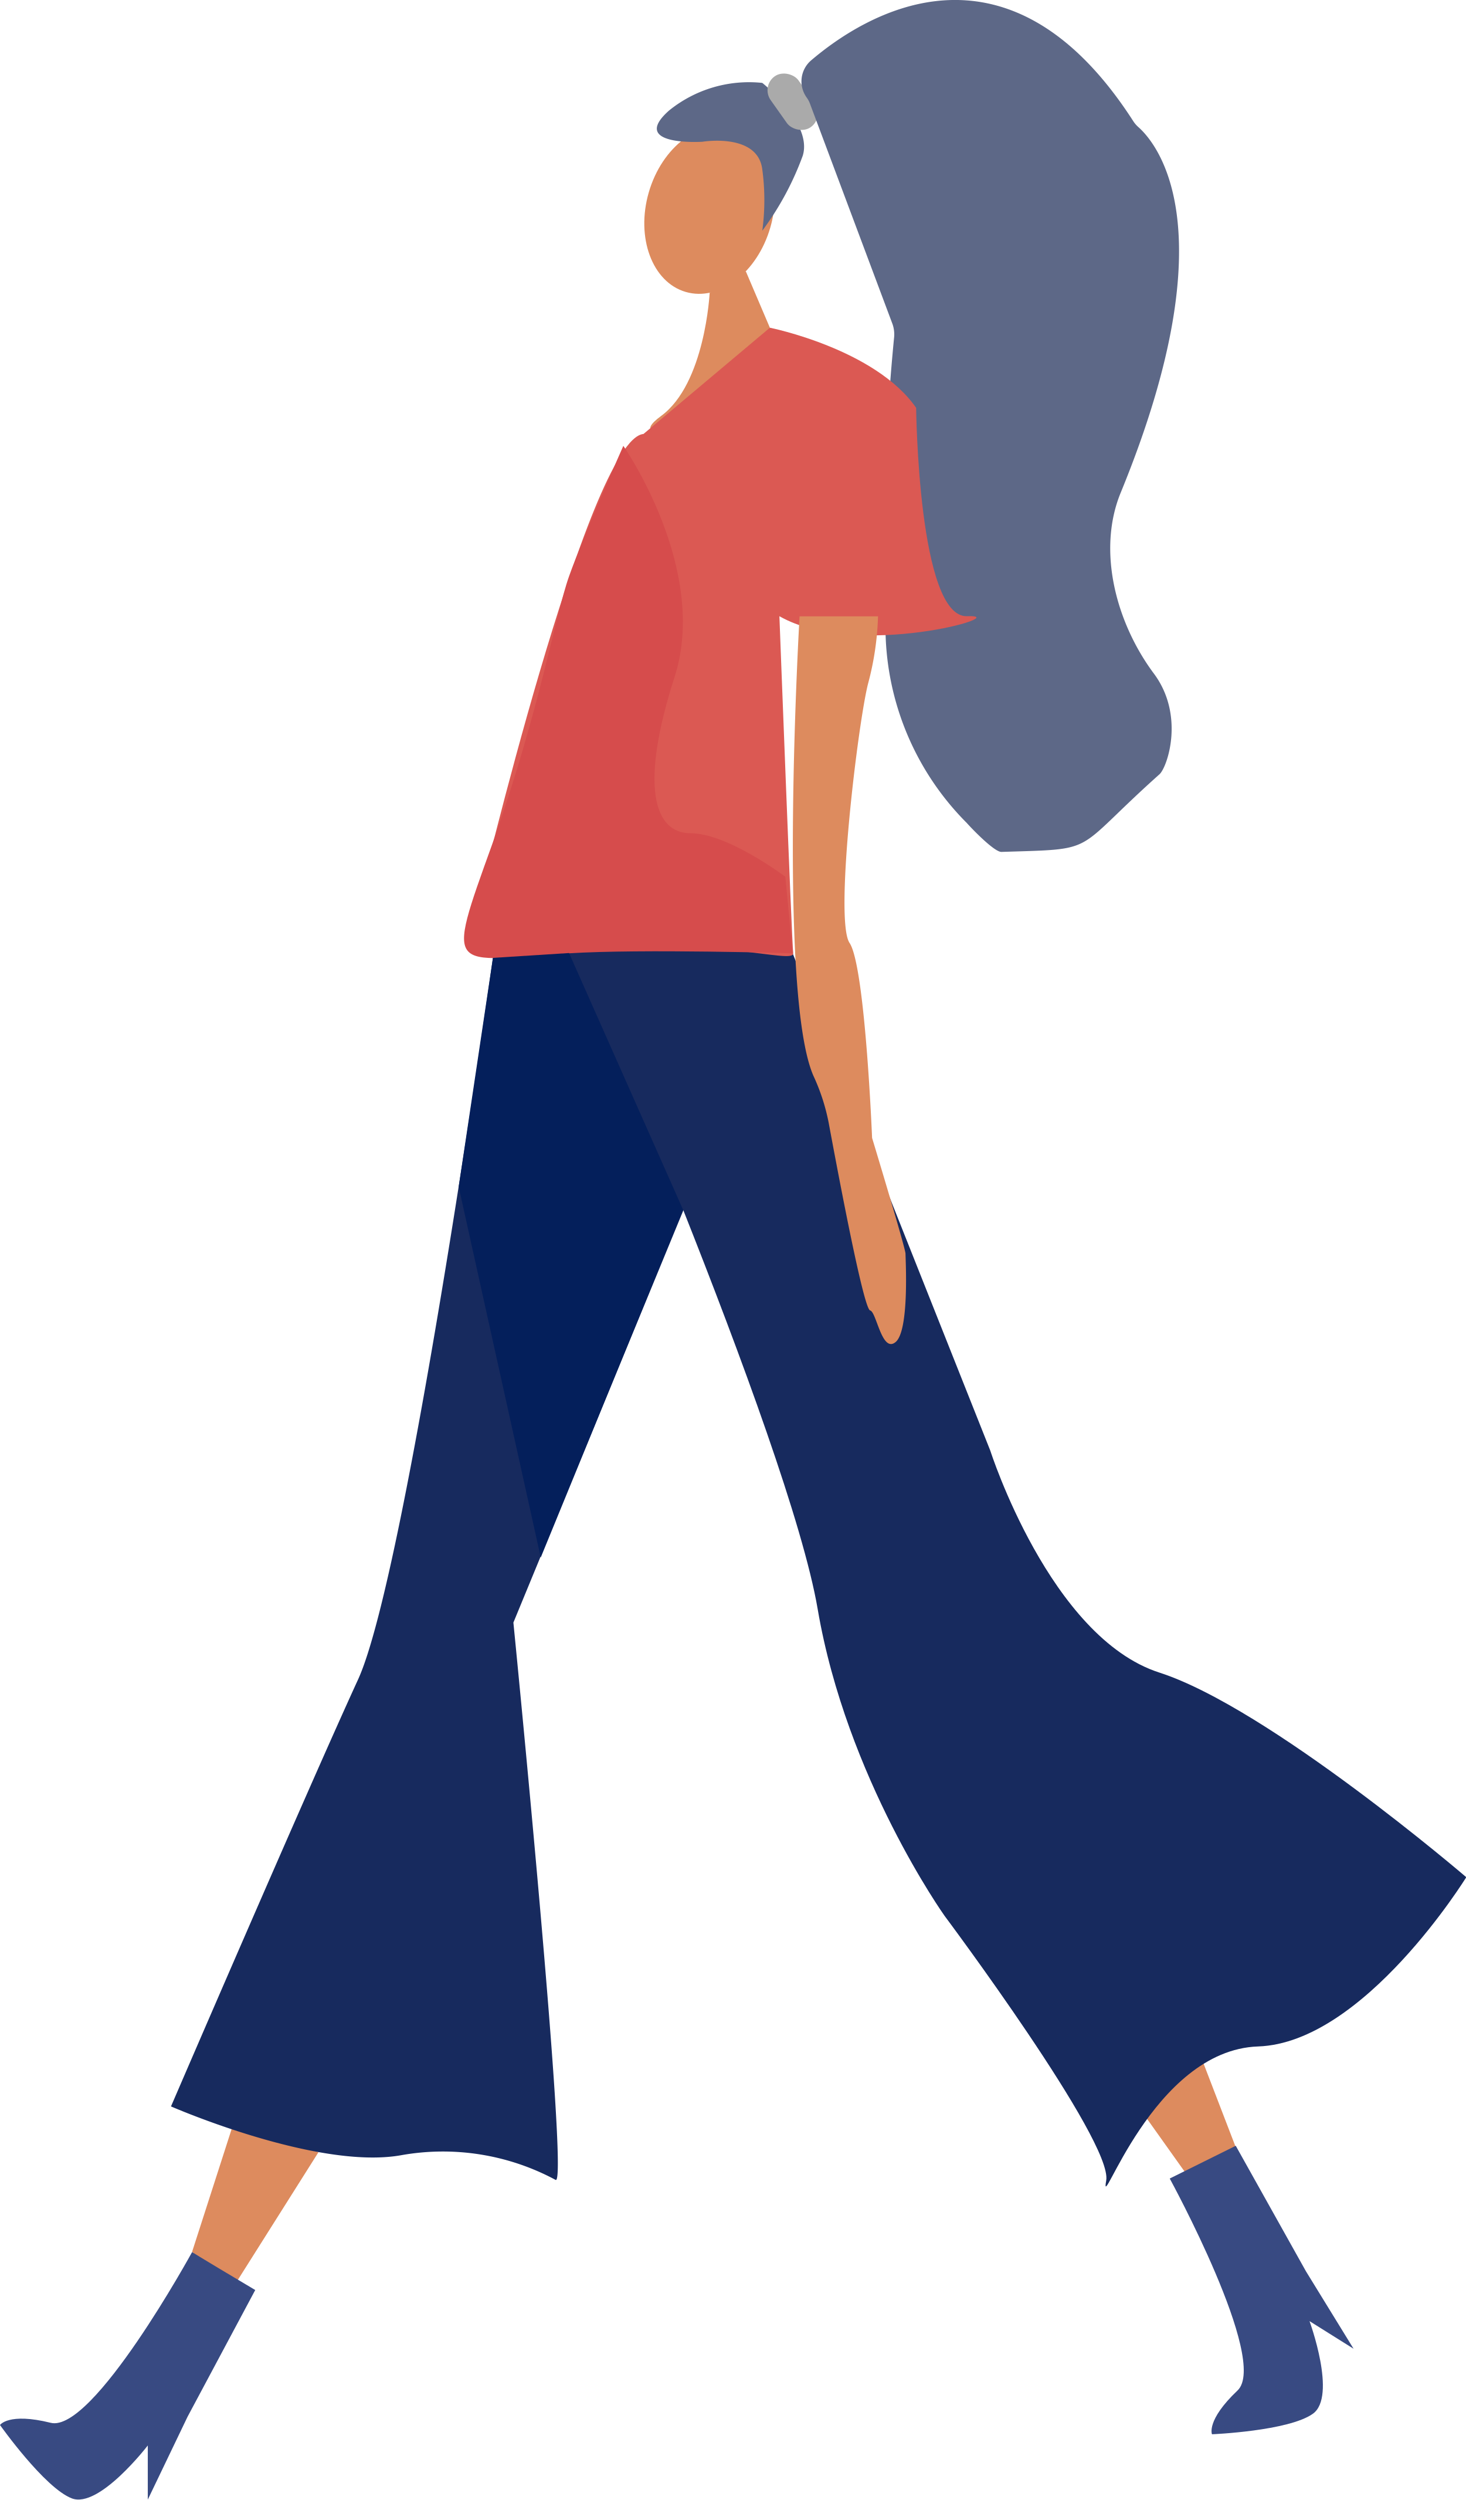 <svg xmlns="http://www.w3.org/2000/svg" viewBox="0 0 106.14 180.95"><defs><style>.cls-1{fill:#dd8b5e;}.cls-2{fill:#5d6887;}.cls-3{fill:#aaa;}.cls-4{fill:#172a5e;}.cls-5{fill:#db5953;}.cls-6{fill:#384a82;}.cls-7{fill:#d64c4c;}.cls-8{fill:#041f5b;}</style></defs><g id="Layer_2" data-name="Layer 2"><g id="Screen3"><g id="model2"><ellipse class="cls-1" cx="51.38" cy="15.2" rx="6.18" ry="4.58" transform="translate(22.48 60.32) rotate(-73.85)"/><path class="cls-1" d="M51.38,21.19s-.32,6.58-3.52,8.92,4.26,1.07,7.88-6.39L54,19.64Z"/><path class="cls-2" d="M55.19,6A9.2,9.2,0,0,0,48.44,8c-2.95,2.61,2.42,2.26,2.42,2.26s4-.67,4.33,2a16.57,16.57,0,0,1,0,4.44,21.38,21.38,0,0,0,2.93-5.43C58.85,8.9,55.19,6,55.19,6Z"/><rect class="cls-3" x="56.16" y="5.11" width="2.47" height="4.51" rx="1.24" transform="translate(6.29 34.51) rotate(-35.29)"/><path class="cls-2" d="M58.75,4.35c3.67-3.12,14.1-9.88,23.3,4.42a2.05,2.05,0,0,0,.36.42c1.13,1,6.72,7-1.27,26.47-1.73,4.21-.32,9.44,2.4,13.09,2.24,3,1,6.72.42,7.28-6.44,5.75-4.28,5.4-11.45,5.63C72,61.68,70.38,60,70,59.57a20.12,20.12,0,0,1-5.87-13.31,156.88,156.88,0,0,1,.61-21.9,2.28,2.28,0,0,0-.12-.9L58.66,7.55a1.89,1.89,0,0,0-.24-.47h0A2,2,0,0,1,58.75,4.35Z"/><polygon class="cls-1" points="16.77 154.1 13.91 162.98 16.77 165.73 23.06 155.77 16.77 154.1"/><polygon class="cls-1" points="80.82 150.23 86.23 157.83 90.15 157.18 85.92 146.19 80.82 150.23"/><path class="cls-4" d="M35.92,67.69s-6.38,46-10,53.88-13.54,30.89-13.54,30.89S22.9,157.06,29,156a17.23,17.23,0,0,1,11.23,1.78c1,.51-3.06-40.34-3.06-40.34L50,86.33,41.2,67.63Z"/><path class="cls-4" d="M41.2,67.63s15.91,36.58,18,48.83,9.19,22.21,9.19,22.21S80.6,155,80.09,157.83s3.32-9.45,11-9.71,15.07-12.25,15.07-12.25-14.3-12.26-22.22-14.81S71.7,105,71.7,105L57.39,69Z"/><path class="cls-5" d="M55.74,23.72s7.63,1.53,10.59,5.8c0,0,.15,15.23,3.7,15.08s-8,3.2-13.6,0c0,0,.89,23.47,1,24.38s-5.84-1.37-16.19,0-6.65-3.5-6.65-3.5,8-33.71,12-34.07"/><path class="cls-1" d="M57.89,44.61s-1.6,27.29,1,33.25A14.71,14.71,0,0,1,60,81.28c.83,4.47,2.54,13.47,3,13.57s.85,3.13,1.85,2.28.71-6,.71-6.39-2.42-8.38-2.42-8.38-.5-12.43-1.63-14.11.64-16.12,1.35-18.81a21.07,21.07,0,0,0,.71-4.83Z"/><path class="cls-6" d="M13.91,163s-.06,0,4.57,2.75l-4.9,9.17-2.88,6V177s-3.52,4.59-5.5,3.83S0,175.52,0,175.52s.61-.92,3.67-.16S13.91,163,13.91,163Z"/><path class="cls-6" d="M84.69,157.68s0,0,4.78-2.37l5.08,9.08L98,170,94.81,168s2,5.44.25,6.7-7.31,1.49-7.31,1.49-.44-1,1.85-3.17S84.69,157.68,84.69,157.68Z"/><path class="cls-7" d="M45.13,32.27S51.36,41.18,48.84,49,47.31,60.31,50,60.31s6.86,3.15,6.86,3.15L57.39,69s-10.92-.33-16.19,0c-8.68.55-9,1.64-5.57-7.88,3.47-9.77,4.55-16.53,5.57-19.41S45.13,32.27,45.13,32.27Z"/><polygon class="cls-8" points="35.69 69.33 41.2 68.98 49.46 87.57 39.15 112.73 33.21 85.9 35.69 69.33"/></g></g></g></svg>